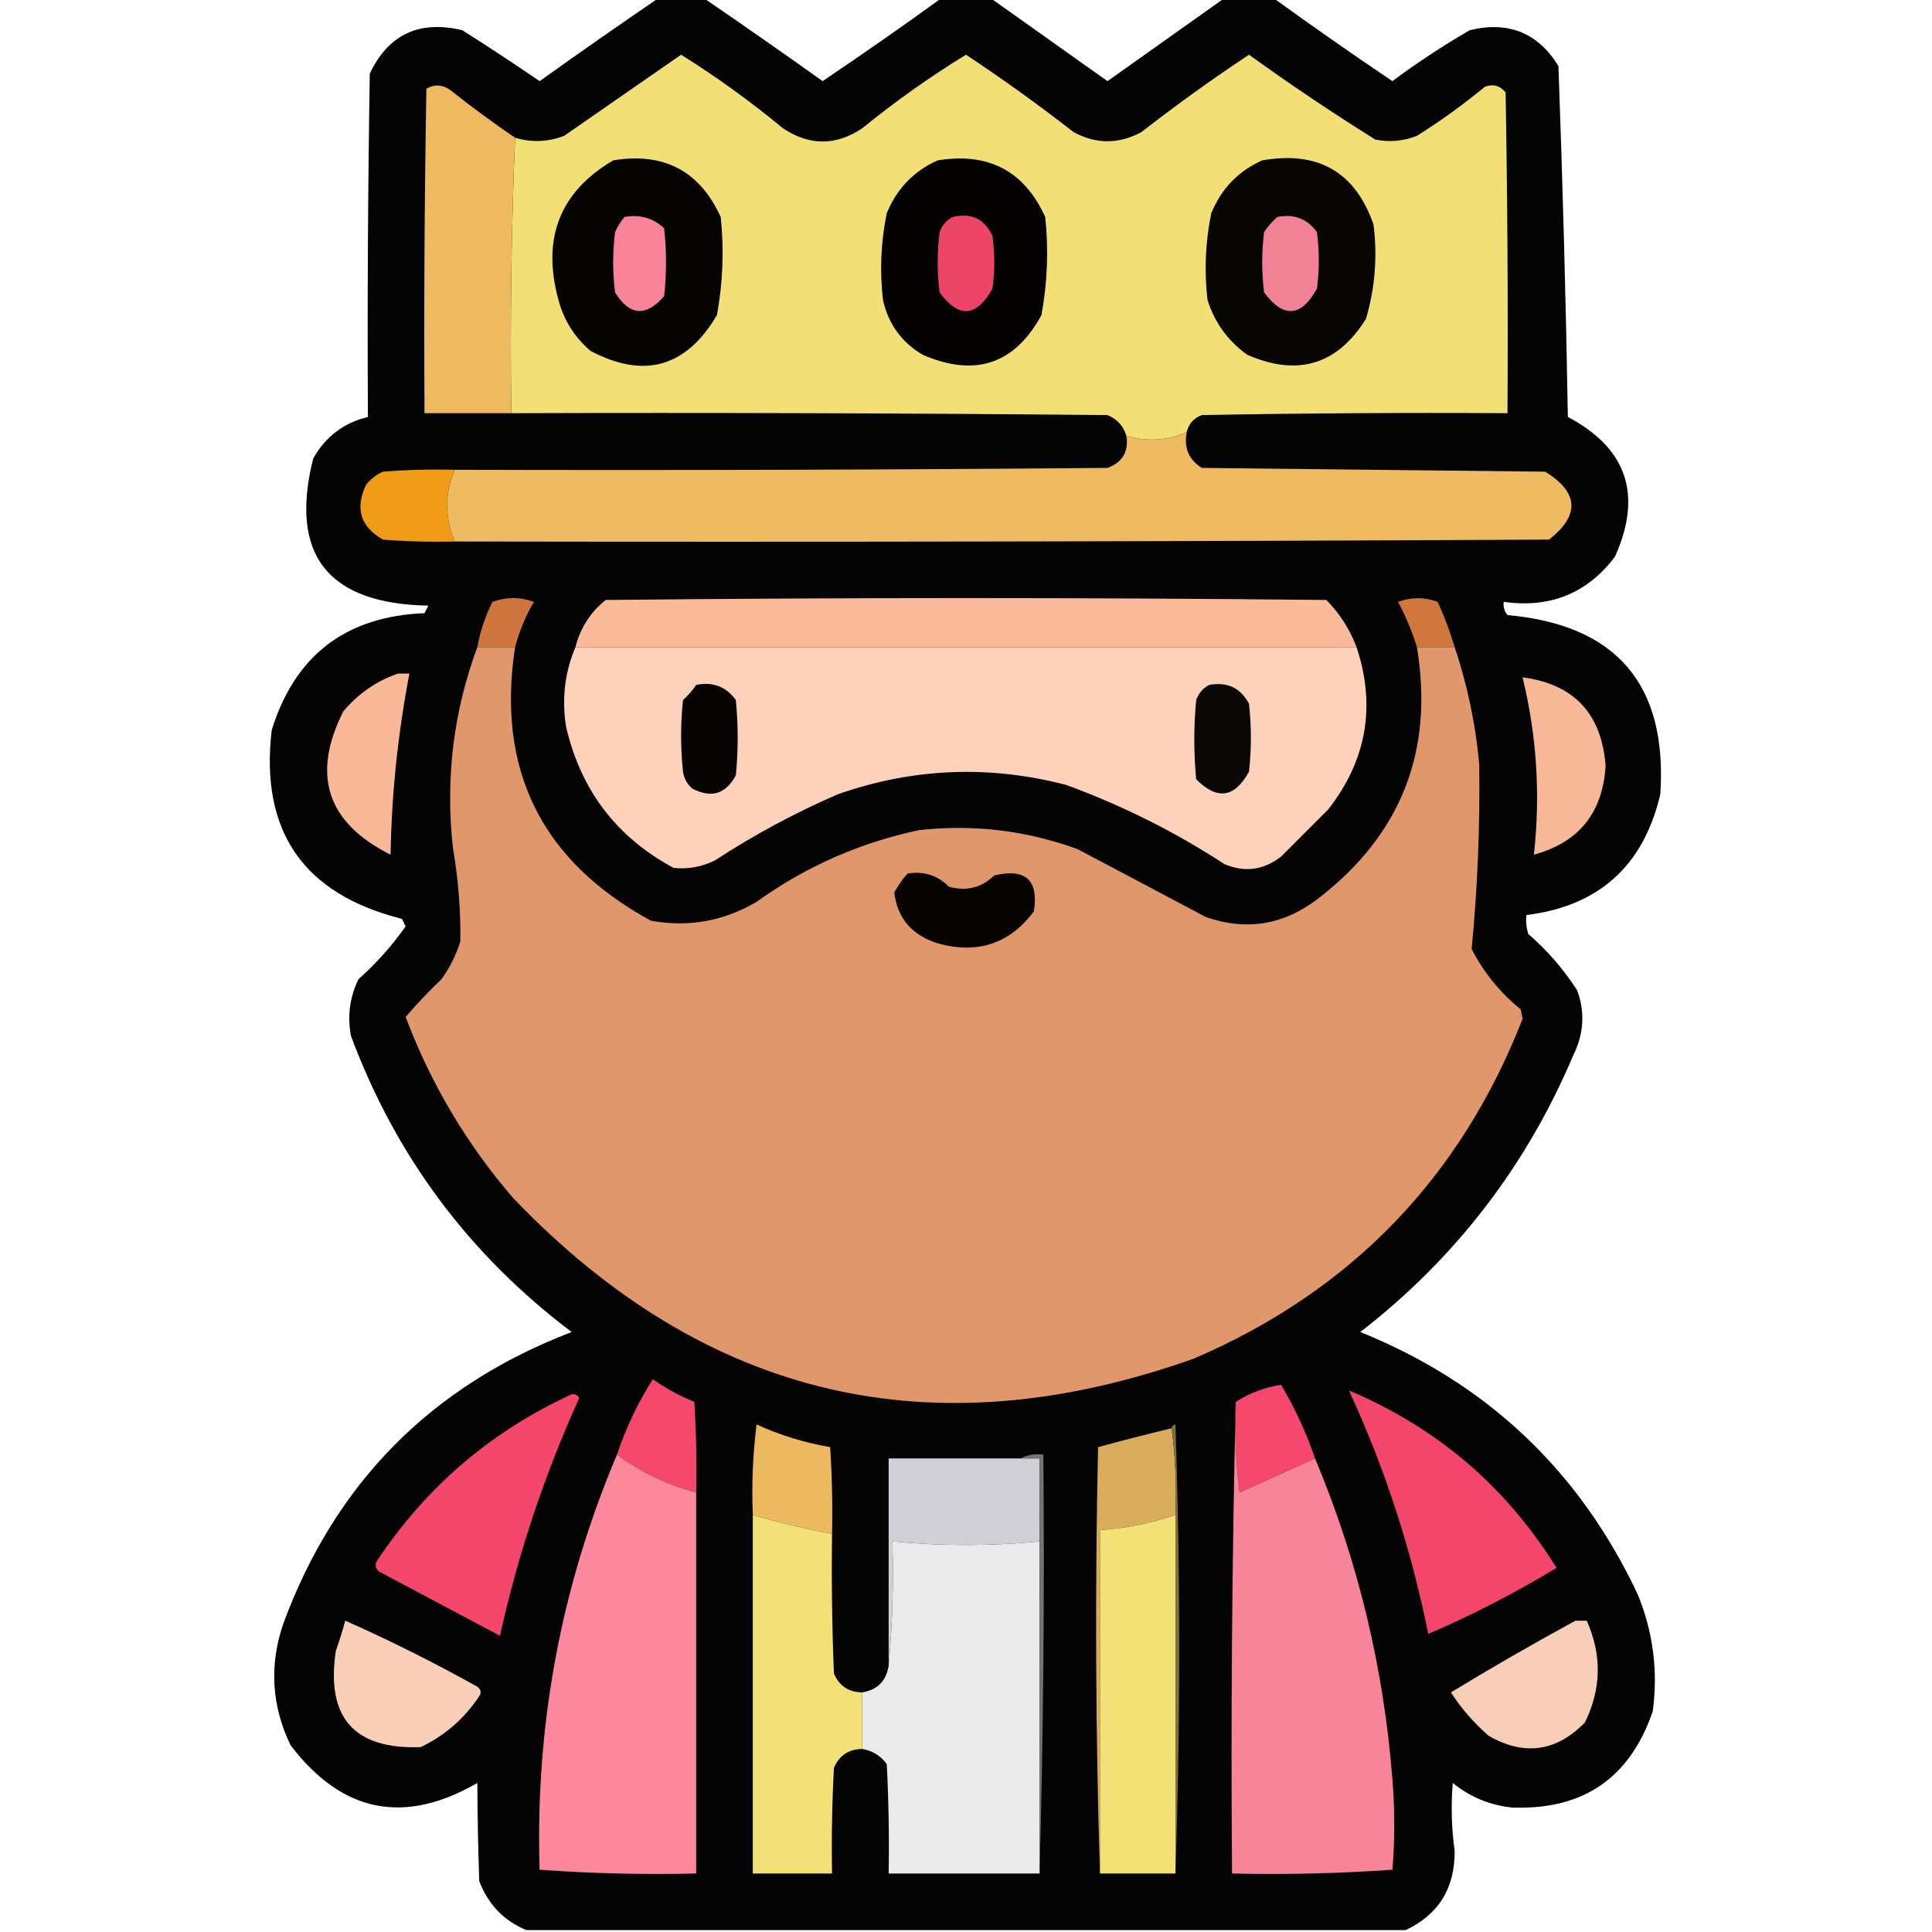 <?xml version="1.0" encoding="UTF-8"?>
<!DOCTYPE svg PUBLIC "-//W3C//DTD SVG 1.1//EN" "http://www.w3.org/Graphics/SVG/1.1/DTD/svg11.dtd">
<svg xmlns="http://www.w3.org/2000/svg" version="1.1" width="512px" height="512px" style="shape-rendering:geometricPrecision; text-rendering:geometricPrecision; image-rendering:optimizeQuality; fill-rule:evenodd; clip-rule:evenodd" xmlns:xlink="http://www.w3.org/1999/xlink">
<g><path style="opacity:0.982" fill="#020101" d="M 174.5,-0.5 C 178.5,-0.5 182.5,-0.5 186.5,-0.5C 197.004,6.682 207.504,14.015 218,21.5C 228.669,14.318 239.169,6.985 249.5,-0.5C 253.833,-0.5 258.167,-0.5 262.5,-0.5C 272.817,6.81 283.15,14.144 293.5,21.5C 303.85,14.144 314.183,6.81 324.5,-0.5C 328.833,-0.5 333.167,-0.5 337.5,-0.5C 347.831,6.985 358.331,14.318 369,21.5C 375.552,16.622 382.385,12.122 389.5,8C 399.726,5.514 407.559,8.681 413,17.5C 414.137,48.458 414.97,79.458 415.5,110.5C 431.164,118.787 435.331,131.121 428,147.5C 420.672,157.23 410.838,161.23 398.5,159.5C 398.33,160.822 398.663,161.989 399.5,163C 428.429,165.6 441.929,181.434 440,210.5C 435.548,229.456 423.714,240.123 404.5,242.5C 404.34,244.199 404.506,245.866 405,247.5C 410.08,251.909 414.414,256.909 418,262.5C 420.07,268.282 419.737,273.949 417,279.5C 404.581,308.92 385.748,333.42 360.5,353C 394.07,366.57 418.57,389.737 434,422.5C 438.097,432.473 439.43,442.806 438,453.5C 431.917,471.3 419.417,479.8 400.5,479C 394.68,478.338 389.513,476.172 385,472.5C 384.5,478.509 384.667,484.509 385.5,490.5C 385.566,500.395 381.232,507.395 372.5,511.5C 294.833,511.5 217.167,511.5 139.5,511.5C 133.546,509.043 129.379,504.71 127,498.5C 126.708,489.769 126.541,481.103 126.5,472.5C 107.116,483.723 90.616,480.39 77,462.5C 71.994,452.119 71.328,441.452 75,430.5C 88.717,393.116 114.217,367.282 151.5,353C 124.337,332.509 104.837,306.342 93,274.5C 92.023,269.266 92.69,264.266 95,259.5C 99.723,255.28 103.89,250.613 107.5,245.5C 107.167,244.833 106.833,244.167 106.5,243.5C 80.384,236.938 68.884,220.272 72,193.5C 78.154,173.663 91.654,163.33 112.5,162.5C 112.833,161.833 113.167,161.167 113.5,160.5C 86.796,159.996 76.629,146.996 83,121.5C 86.293,115.696 91.126,112.029 97.5,110.5C 97.333,80.165 97.5,49.831 98,19.5C 102.932,9.12 111.099,5.287 122.5,8C 129.436,12.382 136.269,16.882 143,21.5C 153.496,14.015 163.996,6.682 174.5,-0.5 Z"/></g>
<g><path style="opacity:1" fill="#f2df75" d="M 314.5,114.5 C 309.384,116.795 304.051,117.129 298.5,115.5C 297.746,112.909 296.079,111.076 293.5,110C 240.834,109.5 188.168,109.333 135.5,109.5C 135.169,84.994 135.502,60.661 136.5,36.5C 140.856,37.81 145.189,37.643 149.5,36C 159.873,28.82 170.206,21.653 180.5,14.5C 189.894,20.385 198.894,26.885 207.5,34C 214.5,38.667 221.5,38.667 228.5,34C 237.245,26.88 246.411,20.38 256,14.5C 265.748,20.96 275.248,27.794 284.5,35C 290.47,38.246 296.47,38.246 302.5,35C 311.752,27.794 321.252,20.96 331,14.5C 341.891,22.366 353.058,29.866 364.5,37C 368.261,37.738 371.928,37.405 375.5,36C 381.779,32.054 387.779,27.721 393.5,23C 395.701,22.175 397.534,22.675 399,24.5C 399.5,52.831 399.667,81.165 399.5,109.5C 372.498,109.333 345.498,109.5 318.5,110C 316.356,110.792 315.023,112.292 314.5,114.5 Z"/></g>
<g><path style="opacity:1" fill="#edba62" d="M 136.5,36.5 C 135.502,60.661 135.169,84.994 135.5,109.5C 127.833,109.5 120.167,109.5 112.5,109.5C 112.333,80.831 112.5,52.165 113,23.5C 115.21,22.251 117.376,22.418 119.5,24C 125.068,28.416 130.735,32.583 136.5,36.5 Z"/></g>
<g><path style="opacity:1" fill="#050402" d="M 162.5,42.5 C 175.916,40.289 185.416,45.289 191,57.5C 191.91,66.244 191.576,74.91 190,83.5C 181.866,97.325 170.699,100.492 156.5,93C 152.279,89.395 149.446,84.895 148,79.5C 143.521,63.173 148.354,50.84 162.5,42.5 Z"/></g>
<g><path style="opacity:1" fill="#040301" d="M 248.5,42.5 C 261.951,40.306 271.451,45.306 277,57.5C 277.91,66.244 277.576,74.91 276,83.5C 268.874,96.542 258.374,100.042 244.5,94C 238.933,90.713 235.433,85.879 234,79.5C 233.104,71.754 233.437,64.087 235,56.5C 237.687,49.981 242.187,45.314 248.5,42.5 Z"/></g>
<g><path style="opacity:1" fill="#070603" d="M 334.5,42.5 C 349.321,39.909 359.155,45.576 364,59.5C 365.066,67.994 364.399,76.328 362,84.5C 354.375,96.699 343.875,99.866 330.5,94C 325.422,90.359 321.922,85.525 320,79.5C 319.104,71.754 319.437,64.087 321,56.5C 323.687,49.981 328.187,45.314 334.5,42.5 Z"/></g>
<g><path style="opacity:1" fill="#f9849a" d="M 165.5,57.5 C 169.603,56.769 173.103,57.769 176,60.5C 176.667,66.5 176.667,72.5 176,78.5C 171.162,84.036 166.829,83.703 163,77.5C 162.333,72.167 162.333,66.833 163,61.5C 163.662,60.016 164.496,58.683 165.5,57.5 Z"/></g>
<g><path style="opacity:1" fill="#ec4568" d="M 252.5,57.5 C 257.439,56.352 260.939,58.019 263,62.5C 263.667,67.167 263.667,71.833 263,76.5C 258.761,84.087 254.095,84.42 249,77.5C 248.333,72.167 248.333,66.833 249,61.5C 249.69,59.65 250.856,58.316 252.5,57.5 Z"/></g>
<g><path style="opacity:1" fill="#f18195" d="M 338.5,57.5 C 342.909,56.618 346.409,57.952 349,61.5C 349.667,66.5 349.667,71.5 349,76.5C 344.813,84.073 340.146,84.406 335,77.5C 334.333,72.167 334.333,66.833 335,61.5C 336.032,59.973 337.199,58.64 338.5,57.5 Z"/></g>
<g><path style="opacity:1" fill="#efbb62" d="M 314.5,114.5 C 313.704,118.684 315.037,121.85 318.5,124C 348.833,124.333 379.167,124.667 409.5,125C 418.407,130.533 418.741,136.533 410.5,143C 313.834,143.5 217.167,143.667 120.5,143.5C 117.833,137.167 117.833,130.833 120.5,124.5C 178.168,124.667 235.834,124.5 293.5,124C 297.488,122.516 299.154,119.683 298.5,115.5C 304.051,117.129 309.384,116.795 314.5,114.5 Z"/></g>
<g><path style="opacity:1" fill="#f19c18" d="M 120.5,124.5 C 117.833,130.833 117.833,137.167 120.5,143.5C 114.158,143.666 107.825,143.5 101.5,143C 95.533,139.608 94.033,134.774 97,128.5C 98.214,126.951 99.714,125.785 101.5,125C 107.825,124.5 114.158,124.334 120.5,124.5 Z"/></g>
<g><path style="opacity:1" fill="#ce763d" d="M 136.5,171.5 C 133.167,171.5 129.833,171.5 126.5,171.5C 127.253,167.323 128.586,163.323 130.5,159.5C 134.167,158.167 137.833,158.167 141.5,159.5C 139.287,163.262 137.62,167.262 136.5,171.5 Z"/></g>
<g><path style="opacity:1" fill="#fbbb9a" d="M 359.5,171.5 C 290.5,171.5 221.5,171.5 152.5,171.5C 153.773,166.457 156.439,162.291 160.5,159C 224.167,158.333 287.833,158.333 351.5,159C 355.063,162.635 357.73,166.801 359.5,171.5 Z"/></g>
<g><path style="opacity:1" fill="#d0773e" d="M 385.5,171.5 C 382.167,171.5 378.833,171.5 375.5,171.5C 374.231,167.367 372.564,163.367 370.5,159.5C 374.045,158.209 377.545,158.209 381,159.5C 382.791,163.411 384.291,167.411 385.5,171.5 Z"/></g>
<g><path style="opacity:1" fill="#e1976c" d="M 126.5,171.5 C 129.833,171.5 133.167,171.5 136.5,171.5C 131.522,204.043 143.522,228.21 172.5,244C 182.48,245.796 191.813,244.129 200.5,239C 213.483,229.676 227.816,223.343 243.5,220C 257.899,218.391 271.899,220.057 285.5,225C 296.814,230.966 308.147,236.966 319.5,243C 330.336,246.796 340.336,245.13 349.5,238C 371.393,221.041 380.06,198.875 375.5,171.5C 378.833,171.5 382.167,171.5 385.5,171.5C 388.875,181.542 391.042,191.875 392,202.5C 392.24,218.897 391.573,235.23 390,251.5C 393.169,257.68 397.503,263.014 403,267.5C 403.167,268.333 403.333,269.167 403.5,270C 387.067,312.1 358.067,342.1 316.5,360C 247.012,384.751 186.846,370.585 136,317.5C 123.703,303.252 114.203,287.252 107.5,269.5C 110.484,266.015 113.651,262.682 117,259.5C 119.194,256.446 120.861,253.112 122,249.5C 122.107,241.13 121.44,232.796 120,224.5C 118.024,206.185 120.191,188.518 126.5,171.5 Z"/></g>
<g><path style="opacity:1" fill="#fdd1ba" d="M 152.5,171.5 C 221.5,171.5 290.5,171.5 359.5,171.5C 364.678,187.118 362.178,201.451 352,214.5C 347.833,218.667 343.667,222.833 339.5,227C 334.859,230.608 329.859,231.274 324.5,229C 311.337,220.418 297.337,213.418 282.5,208C 262.059,202.688 241.893,203.521 222,210.5C 210.625,215.436 199.792,221.269 189.5,228C 185.983,229.734 182.316,230.401 178.5,230C 163.362,221.853 153.862,209.353 150,192.5C 148.854,185.123 149.687,178.123 152.5,171.5 Z"/></g>
<g><path style="opacity:1" fill="#f9b998" d="M 105.5,178.5 C 106.5,178.5 107.5,178.5 108.5,178.5C 105.452,194.34 103.785,210.34 103.5,226.5C 86.623,218.037 82.457,205.37 91,188.5C 94.978,183.774 99.811,180.441 105.5,178.5 Z"/></g>
<g><path style="opacity:1" fill="#f8b998" d="M 403.5,179.5 C 417.13,181.3 424.463,189.133 425.5,203C 424.721,215.418 418.388,223.252 406.5,226.5C 408.262,210.647 407.262,194.981 403.5,179.5 Z"/></g>
<g><path style="opacity:1" fill="#060504" d="M 184.5,181.5 C 188.909,180.618 192.409,181.952 195,185.5C 195.667,192.167 195.667,198.833 195,205.5C 192.335,210.434 188.502,211.601 183.5,209C 182.107,207.829 181.273,206.329 181,204.5C 180.333,198.167 180.333,191.833 181,185.5C 182.376,184.295 183.542,182.962 184.5,181.5 Z"/></g>
<g><path style="opacity:1" fill="#0a0807" d="M 320.5,181.5 C 325.28,180.641 328.78,182.308 331,186.5C 331.667,192.5 331.667,198.5 331,204.5C 327.202,211.451 322.535,212.118 317,206.5C 316.333,199.5 316.333,192.5 317,185.5C 317.69,183.65 318.856,182.316 320.5,181.5 Z"/></g>
<g><path style="opacity:1" fill="#070402" d="M 240.5,231.5 C 244.819,230.799 248.486,231.966 251.5,235C 256.131,236.261 260.131,235.261 263.5,232C 271.791,230.045 275.291,233.212 274,241.5C 267.607,250.096 259.107,252.929 248.5,250C 241.617,247.805 237.783,243.305 237,236.5C 237.997,234.677 239.164,233.01 240.5,231.5 Z"/></g>
<g><path style="opacity:1" fill="#f5486c" d="M 184.5,395.5 C 176.804,393.484 169.804,390.15 163.5,385.5C 165.853,378.461 169.019,371.794 173,365.5C 176.434,367.935 180.1,369.935 184,371.5C 184.5,379.493 184.666,387.493 184.5,395.5 Z"/></g>
<g><path style="opacity:1" fill="#f6486d" d="M 348.5,386.5 C 341.892,389.487 335.225,392.487 328.5,395.5C 327.502,387.528 327.169,379.528 327.5,371.5C 331.256,369.112 335.256,367.612 339.5,367C 343.188,373.207 346.188,379.707 348.5,386.5 Z"/></g>
<g><path style="opacity:1" fill="#f4476b" d="M 151.5,369.5 C 152.376,369.369 153.043,369.702 153.5,370.5C 144.297,390.776 137.297,411.776 132.5,433.5C 121.833,427.833 111.167,422.167 100.5,416.5C 99.417,415.635 99.251,414.635 100,413.5C 113.062,393.931 130.229,379.264 151.5,369.5 Z"/></g>
<g><path style="opacity:1" fill="#f4466b" d="M 357.5,368.5 C 380.816,378.326 399.149,393.993 412.5,415.5C 401.459,422.186 390.125,428.019 378.5,433C 374.041,410.661 367.041,389.161 357.5,368.5 Z"/></g>
<g><path style="opacity:1" fill="#ecb961" d="M 220.5,406.5 C 213.423,405.154 206.423,403.487 199.5,401.5C 199.169,393.472 199.502,385.472 200.5,377.5C 206.769,380.357 213.269,382.357 220,383.5C 220.5,391.159 220.666,398.826 220.5,406.5 Z"/></g>
<g><path style="opacity:1" fill="#d9ac5b" d="M 310.5,378.5 C 311.492,385.982 311.825,393.648 311.5,401.5C 305.018,403.692 298.352,405.025 291.5,405.5C 291.5,435.833 291.5,466.167 291.5,496.5C 290.336,459.002 290.169,421.336 291,383.5C 297.459,381.737 303.959,380.07 310.5,378.5 Z"/></g>
<g><path style="opacity:1" fill="#d1d0d6" d="M 270.5,386.5 C 272.167,386.5 273.833,386.5 275.5,386.5C 275.5,393.833 275.5,401.167 275.5,408.5C 262.493,409.757 249.493,409.757 236.5,408.5C 236.828,419.679 236.495,430.679 235.5,441.5C 235.5,423.167 235.5,404.833 235.5,386.5C 247.167,386.5 258.833,386.5 270.5,386.5 Z"/></g>
<g><path style="opacity:1" fill="#fd879c" d="M 163.5,385.5 C 169.804,390.15 176.804,393.484 184.5,395.5C 184.5,429.167 184.5,462.833 184.5,496.5C 170.588,496.823 156.754,496.49 143,495.5C 141.822,457.232 148.655,420.565 163.5,385.5 Z"/></g>
<g><path style="opacity:1" fill="#f8849a" d="M 327.5,371.5 C 327.169,379.528 327.502,387.528 328.5,395.5C 335.225,392.487 341.892,389.487 348.5,386.5C 359.859,413.608 366.693,441.941 369,471.5C 369.667,479.5 369.667,487.5 369,495.5C 354.912,496.49 340.745,496.824 326.5,496.5C 326.168,454.663 326.501,412.997 327.5,371.5 Z"/></g>
<g><path style="opacity:1" fill="#7d703b" d="M 310.5,378.5 C 310.56,377.957 310.893,377.624 311.5,377.5C 312.831,417.331 312.831,456.998 311.5,496.5C 311.5,464.833 311.5,433.167 311.5,401.5C 311.825,393.648 311.492,385.982 310.5,378.5 Z"/></g>
<g><path style="opacity:1" fill="#f3e076" d="M 199.5,401.5 C 206.423,403.487 213.423,405.154 220.5,406.5C 220.333,418.838 220.5,431.171 221,443.5C 222.41,446.789 224.91,448.456 228.5,448.5C 228.5,453.5 228.5,458.5 228.5,463.5C 224.91,463.544 222.41,465.211 221,468.5C 220.5,477.827 220.334,487.161 220.5,496.5C 213.5,496.5 206.5,496.5 199.5,496.5C 199.5,464.833 199.5,433.167 199.5,401.5 Z"/></g>
<g><path style="opacity:1" fill="#f4e176" d="M 311.5,401.5 C 311.5,433.167 311.5,464.833 311.5,496.5C 304.833,496.5 298.167,496.5 291.5,496.5C 291.5,466.167 291.5,435.833 291.5,405.5C 298.352,405.025 305.018,403.692 311.5,401.5 Z"/></g>
<g><path style="opacity:1" fill="#eaeaea" d="M 275.5,408.5 C 275.5,437.833 275.5,467.167 275.5,496.5C 262.167,496.5 248.833,496.5 235.5,496.5C 235.666,486.828 235.5,477.161 235,467.5C 233.362,465.266 231.195,463.933 228.5,463.5C 228.5,458.5 228.5,453.5 228.5,448.5C 232.5,447.833 234.833,445.5 235.5,441.5C 236.495,430.679 236.828,419.679 236.5,408.5C 249.493,409.757 262.493,409.757 275.5,408.5 Z"/></g>
<g><path style="opacity:1" fill="#747475" d="M 270.5,386.5 C 272.265,385.539 274.265,385.205 276.5,385.5C 276.832,422.67 276.498,459.67 275.5,496.5C 275.5,467.167 275.5,437.833 275.5,408.5C 275.5,401.167 275.5,393.833 275.5,386.5C 273.833,386.5 272.167,386.5 270.5,386.5 Z"/></g>
<g><path style="opacity:1" fill="#f9ceb8" d="M 417.5,429.5 C 418.5,429.5 419.5,429.5 420.5,429.5C 424.558,438.608 424.392,447.608 420,456.5C 412.397,464.234 403.897,465.4 394.5,460C 390.607,456.61 387.273,452.777 384.5,448.5C 395.364,441.902 406.364,435.569 417.5,429.5 Z"/></g>
<g><path style="opacity:1" fill="#facfb8" d="M 91.5,429.5 C 103.381,434.774 115.048,440.607 126.5,447C 127.451,447.718 127.617,448.551 127,449.5C 123.067,455.434 117.9,459.934 111.5,463C 93.836,463.662 86.336,455.162 89,437.5C 89.941,434.846 90.774,432.179 91.5,429.5 Z"/></g>
</svg>
